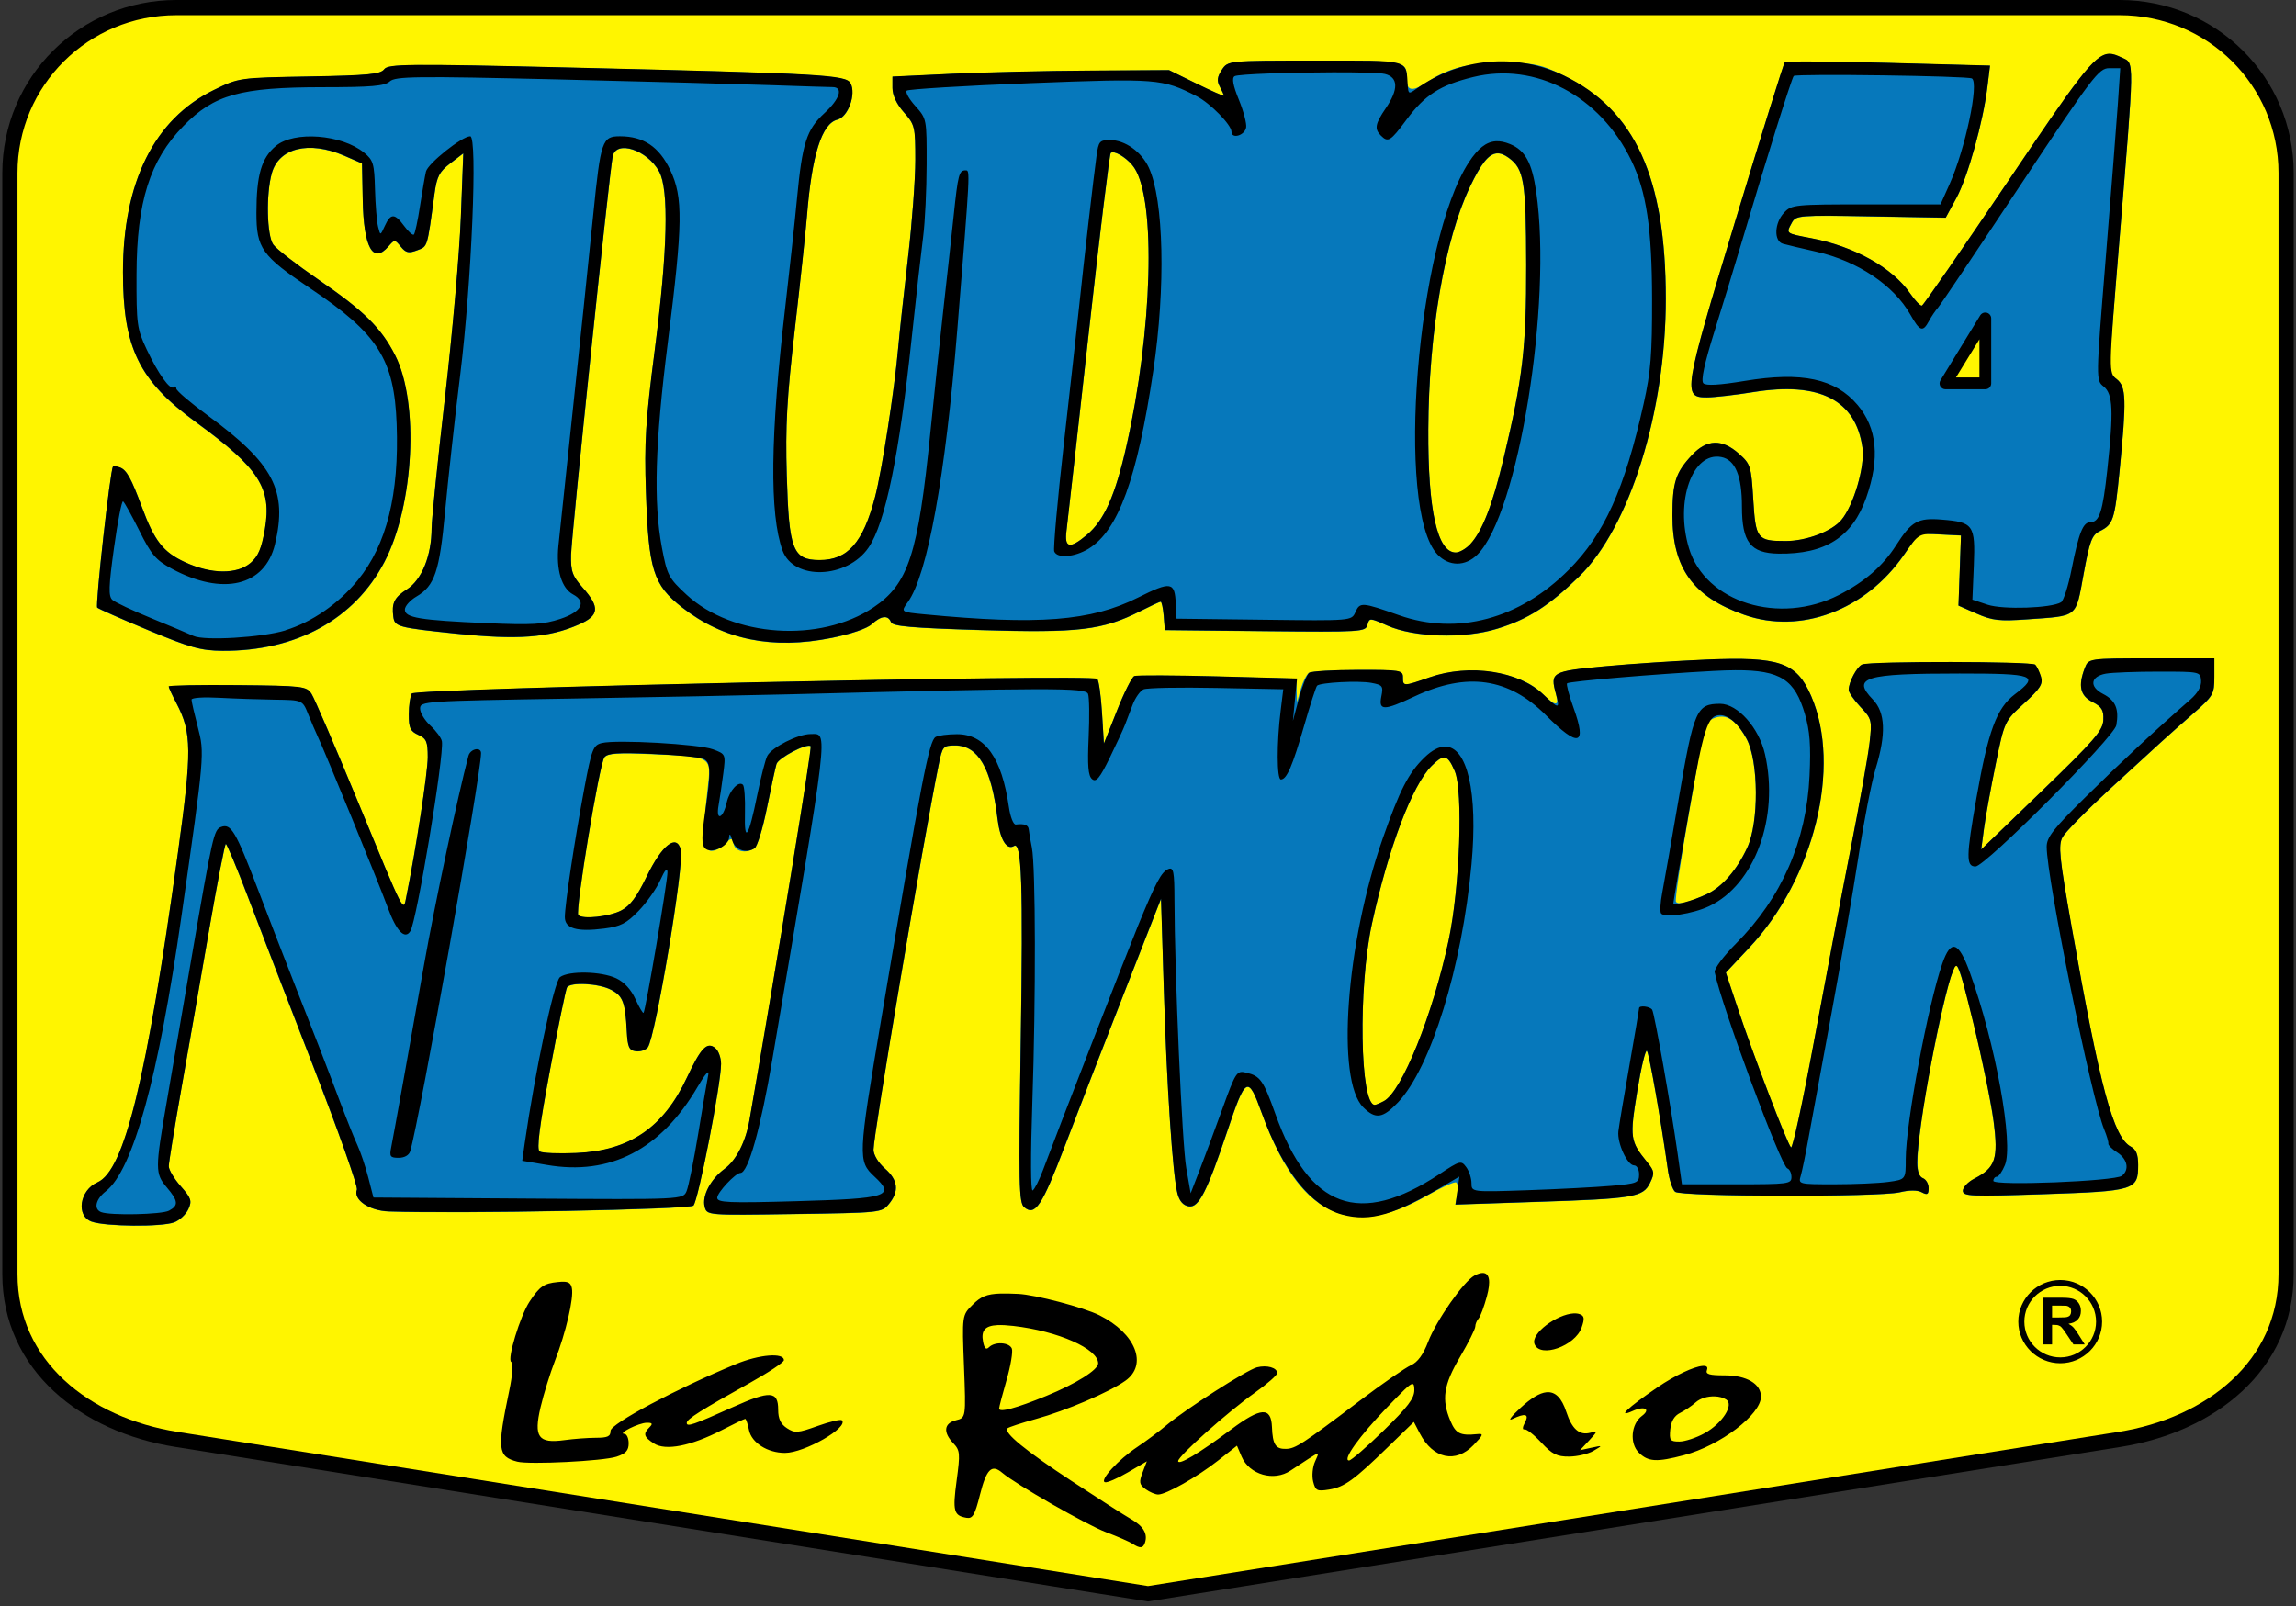 <svg width="496" height="347" viewBox="0 0 496 347" fill="none" xmlns="http://www.w3.org/2000/svg">
<rect x="0" y="0" width="496" height="347" fill="#333333" stroke="none"/>
<path d="M38.112 1.64H457.888C477.817 1.64 493.86 17.577 493.86 37.373V275.274C493.86 295.07 477.566 307.88 457.888 311.007L248 344.36L38.112 311.007C18.434 307.88 2.14 295.07 2.14 275.274V37.373C2.14 17.577 18.183 1.64 38.112 1.64Z" fill="#FFF500" stroke="black" stroke-width="3.281" stroke-linecap="square"/>
<path d="M455.577 11.675C452.383 11.836 448.697 17.119 433.718 39.316C423.87 53.911 415.538 65.954 415.202 66.063C414.867 66.172 413.72 64.983 412.656 63.431C408.849 57.878 400.624 53.277 391.338 51.502C385.697 50.423 385.815 50.53 387.094 48.155C387.96 46.549 388.587 46.496 404.17 46.776L420.32 47.057L422.634 42.79C425.096 38.242 428.428 26.346 429.346 18.777L429.886 14.205L407.976 13.617C395.914 13.293 385.828 13.24 385.577 13.489C385.327 13.738 380.54 29.084 374.931 47.593C363.642 84.839 363.473 85.911 368.784 85.886C370.446 85.878 374.941 85.356 378.788 84.737C393.083 82.435 400.916 86.444 402.344 96.794C402.899 100.812 400.44 109.25 397.792 112.377C395.696 114.854 390.231 116.919 385.783 116.925C379.615 116.933 379.26 116.481 378.737 107.881C378.301 100.724 378.174 100.286 375.651 98.046C372.01 94.815 368.745 94.911 365.518 98.353C361.993 102.113 361.303 104.241 361.301 111.407C361.298 122.803 365.771 128.993 376.834 132.865C389.005 137.126 402.997 131.893 411.268 119.965L414.534 115.239L419.086 115.494L423.637 115.724L423.354 123.311L423.097 130.873L427.032 132.61C430.427 134.102 431.921 134.264 437.987 133.836C449.007 133.059 448.378 133.593 450.125 124.052C451.437 116.888 451.909 115.627 453.623 114.779C456.526 113.341 456.836 112.422 457.892 101.75C459.416 86.335 459.332 83.572 457.274 81.952L455.5 80.573L457.789 52.779C461.162 11.73 461.136 13.811 458.38 12.493C457.327 11.989 456.471 11.631 455.577 11.675ZM284.075 13.132C265.255 13.132 265.251 13.135 263.939 15.124C262.938 16.642 262.855 17.503 263.527 18.752C264.012 19.651 264.402 20.521 264.402 20.693C264.402 20.865 261.723 19.691 258.461 18.087L252.547 15.175L235.625 15.277C226.327 15.33 212.897 15.635 205.769 15.967L192.807 16.58V19.033C192.807 20.604 193.702 22.514 195.276 24.295C197.638 26.968 197.75 27.408 197.745 34.616C197.742 38.759 197.021 48.221 196.151 55.64C195.28 63.059 194.316 71.887 194.016 75.259C193.209 84.35 190.538 101.677 189.053 107.37C186.47 117.272 183.137 121.066 177.018 121.037C171.278 121.011 170.445 118.853 169.971 102.696C169.66 92.055 169.971 86.095 171.694 71.172C172.863 61.056 174.046 50.02 174.317 46.648C175.375 33.504 177.535 26.718 180.901 25.879C183.218 25.301 184.991 20.351 183.73 18.011C182.76 16.211 177.566 15.912 123.759 14.639C87.832 13.789 83.85 13.84 82.999 14.996C82.214 16.062 79.491 16.329 66.849 16.555C51.644 16.826 51.626 16.811 46.147 19.493C33.339 25.762 26.577 39.36 26.577 58.833C26.577 75.19 29.996 82.24 42.341 91.251C55.995 101.217 58.757 105.489 57.231 114.37C56.516 118.533 55.783 120.246 54.145 121.651C51.21 124.167 45.637 124.116 39.975 121.497C35.26 119.316 33.358 116.882 30.666 109.593C28.378 103.399 27.374 101.584 25.934 101.035C25.254 100.776 24.576 100.698 24.417 100.856C23.84 101.43 20.535 130.848 20.997 131.307C21.257 131.566 26.239 133.765 32.055 136.186C41.141 139.969 43.399 140.598 48.076 140.631C64.001 140.743 76.585 133.829 83.05 121.446C89.443 109.203 90.573 87.026 85.339 76.766C82.324 70.856 78.599 67.168 68.906 60.519C64.13 57.243 59.683 53.805 59.031 52.881C57.627 50.889 57.453 41.991 58.722 37.451C60.25 31.988 66.703 30.392 74.255 33.619L78.215 35.331L78.37 43.225C78.56 53.493 80.555 57.144 83.899 53.264C85.232 51.718 85.269 51.716 86.573 53.315C87.67 54.661 88.277 54.794 90.096 54.107C92.406 53.235 92.26 53.736 93.877 41.845C94.379 38.152 94.91 37.111 97.271 35.306L100.074 33.16L99.56 47.057C99.264 54.7 97.724 72.173 96.14 85.886C94.555 99.599 93.238 112.311 93.234 114.14C93.22 120.092 91.106 125.315 87.885 127.373C85.172 129.106 84.578 130.345 84.979 133.3C85.269 135.436 85.987 135.627 98.48 136.927C111.891 138.323 118.51 137.829 125.096 134.934C129.432 133.029 129.635 131.243 125.945 127.066C123.635 124.452 123.294 123.475 123.373 119.888C123.468 115.562 131.679 36.996 132.374 33.773C133.142 30.211 139.818 32.416 142.378 37.068C144.534 40.988 144.234 54.142 141.452 75.668C139.469 91.008 139.184 95.516 139.549 106.323C140.12 123.201 141.102 126.382 147.367 131.281C156.308 138.274 166.859 140.419 179.692 137.847C183.819 137.02 187.324 135.819 188.333 134.883C190.336 133.027 191.863 132.869 192.473 134.449C192.821 135.35 196.861 135.702 211.992 136.161C232.99 136.797 238.143 136.191 246.272 132.099C248.516 130.969 250.532 130.03 250.746 130.03C250.96 130.03 251.249 131.409 251.389 133.095L251.646 136.161L273.325 136.391C294.106 136.6 295.02 136.541 295.416 135.037C295.82 133.502 295.91 133.497 299.659 135.164C305.478 137.753 316.185 138.081 323.395 135.88C330.093 133.834 334.614 130.946 341.165 124.563C352.066 113.941 359.861 88.95 359.861 64.632C359.861 38.268 353.247 23.878 337.642 16.248C332.929 13.944 331.461 13.625 325.298 13.591C317.452 13.549 312.964 14.63 308.48 17.653C305.238 19.838 303.902 19.716 303.902 17.244C303.902 13.071 304.22 13.132 284.075 13.132ZM240.306 32.93C241.393 32.845 243.896 34.533 245.063 36.302C249.769 43.437 248.957 71.481 243.34 96.36C240.913 107.109 238.52 112.471 234.751 115.622C231.076 118.694 229.902 118.444 230.379 114.702C230.594 113.016 232.74 94.06 235.137 72.577C237.533 51.094 239.697 33.33 239.946 33.083C240.036 32.993 240.15 32.942 240.306 32.93ZM323.344 33.16C324.163 33.092 325.002 33.44 325.967 34.156C329.231 36.577 329.661 39.248 329.696 57.275C329.73 75.117 328.95 81.797 324.758 99.298C322.397 109.156 320.22 114.779 317.66 117.563C316.73 118.575 315.287 119.403 314.471 119.403C310.492 119.403 308.475 110.328 308.557 92.835C308.655 71.819 312.101 51.796 317.583 40.338C319.898 35.499 321.541 33.31 323.344 33.16ZM429.552 68.49V82.872H419.368L429.552 68.49ZM464.758 142.292C451.159 142.292 451.159 142.289 450.357 144.386C448.89 148.22 449.376 150.33 452.028 151.693C454.052 152.732 454.468 153.441 454.368 155.601C454.264 157.871 452.426 159.993 441.124 170.903L428.009 183.574L428.601 179.078C428.928 176.605 430.044 170.379 431.095 165.232C433.006 155.873 433.009 155.864 437.241 151.999C440.761 148.785 441.374 147.83 440.893 146.251C440.575 145.207 440.018 144.031 439.659 143.646C438.978 142.916 404.227 142.867 402.319 143.595C401.174 144.031 399.355 147.414 399.361 149.087C399.364 149.628 400.509 151.284 401.907 152.765C404.357 155.362 404.439 155.643 403.887 160.531C403.572 163.321 401.722 173.682 399.773 183.574C397.823 193.465 394.27 212.132 391.878 225.06C389.486 237.989 387.253 248.289 386.914 247.949C386.099 247.131 378.811 228.143 375.471 218.112L372.822 210.167L377.811 204.879C391.924 189.892 397.901 165.673 391.26 150.39C388.108 143.134 384.499 141.874 368.553 142.547C362.195 142.815 352.265 143.465 346.514 144.003C335.214 145.061 334.858 145.274 336.099 149.853C336.877 152.723 336.083 152.708 333.039 149.751C328.153 145.006 317.173 143.467 308.84 146.379C303.17 148.36 303.079 148.36 303.079 146.379C303.079 144.836 302.535 144.758 293.41 144.77C288.092 144.776 283.313 145.052 282.789 145.383C282.265 145.714 281.468 147.259 281.015 148.831L280.192 151.693L280.114 149.164L280.037 146.634L263.039 146.175C253.683 145.926 245.59 145.897 245.063 146.098C244.536 146.299 242.829 149.669 241.283 153.583L238.48 160.685L238.068 154.017C237.842 150.344 237.385 147.052 237.04 146.711C235.93 145.615 89.691 148.743 88.965 149.879C88.616 150.424 88.329 152.454 88.322 154.375C88.311 157.312 88.623 158.011 90.354 158.794C92.13 159.599 92.411 160.249 92.411 163.623C92.411 166.896 89.855 183.482 87.782 193.69C87.072 197.188 87.672 198.338 77.187 172.921C72.374 161.255 67.932 150.912 67.312 149.955C66.236 148.296 65.491 148.201 51.316 148.065C43.144 147.987 36.452 148.137 36.452 148.372C36.452 148.606 37.199 150.237 38.124 151.999C41.438 158.316 41.491 162.249 38.432 184.391C31.681 233.264 26.875 252.946 21.074 255.486C17.222 257.172 16.378 262.729 19.788 263.967C22.747 265.04 34.918 265.146 37.635 264.12C38.802 263.679 40.184 262.398 40.695 261.284C41.511 259.506 41.32 258.897 39.05 256.329C37.628 254.72 36.449 252.783 36.452 252.011C36.455 251.24 37.693 243.617 39.204 235.074C40.715 226.532 43.404 211.173 45.17 200.945C46.937 190.717 48.57 182.368 48.796 182.373C49.022 182.379 51.128 187.438 53.476 193.613C55.825 199.789 62.2 216.328 67.646 230.374C73.092 244.42 77.358 256.426 77.11 257.069C76.272 259.237 79.757 261.626 83.976 261.77C99.403 262.296 148.894 261.355 149.784 260.518C150.818 259.546 155.776 234.211 155.776 229.889C155.776 228.583 155.221 227.051 154.542 226.491C152.755 225.018 151.414 226.422 148.37 232.903C143.293 243.71 136.015 248.65 124.505 249.15C120.658 249.317 117.098 249.177 116.584 248.818C115.906 248.344 116.505 243.506 118.822 231.14C120.577 221.774 122.242 213.773 122.499 213.36C123.238 212.173 129.282 212.482 131.937 213.846C134.547 215.187 135.078 216.52 135.409 222.812C135.59 226.251 135.892 226.95 137.337 227.155C138.282 227.289 139.455 226.921 139.935 226.338C141.569 224.351 147.866 186.747 147.084 183.651C146.187 180.1 143.02 182.574 139.703 189.424C137.57 193.83 136.097 195.768 134.174 196.756C131.563 198.097 125.88 198.709 124.916 197.752C124.187 197.028 129.501 165.002 130.574 163.648C131.277 162.762 133.476 162.626 140.938 162.958C153.989 163.539 153.675 163.315 152.87 170.418C151.751 180.294 151.887 183.522 153.462 183.829C154.226 183.979 155.579 183.361 156.47 182.475C158.054 180.902 158.101 180.9 158.502 182.424C158.926 184.034 161.146 184.463 163.002 183.293C163.584 182.926 164.804 178.99 165.703 174.531C166.601 170.071 167.507 165.827 167.734 165.104C168.158 163.751 174.391 160.528 175.14 161.272C175.459 161.589 168.003 207.161 161.922 242.023C161.103 246.719 159.043 250.722 156.522 252.573C153.502 254.791 151.606 258.413 152.227 260.774C152.711 262.61 152.707 262.612 171.592 262.332C190.287 262.054 190.505 262.045 192.062 260.135C194.296 257.393 194.01 254.979 191.162 252.497C189.737 251.255 188.692 249.539 188.693 248.435C188.696 245.158 199.367 182.165 202.76 165.385C203.598 161.237 203.703 161.094 206.36 161.094C211.297 161.094 214.182 166.071 215.464 176.804C216.011 181.39 217.465 183.789 219.064 182.808C220.722 181.789 221.027 191.006 220.504 224.958C220.023 256.156 220.11 259.915 221.276 260.876C223.63 262.816 225.092 260.626 230.019 247.694C232.663 240.755 238.423 225.878 242.826 214.638L250.824 194.201L251.415 213.411C252.055 234.646 253.341 254.187 254.372 257.964C254.82 259.602 255.655 260.521 256.867 260.697C258.974 261.003 260.775 257.452 265.122 244.475C269.122 232.534 269.607 232.279 272.605 240.567C280.528 262.467 291.478 267.948 308.197 258.372C311.343 256.57 314.224 255.27 314.574 255.486C314.925 255.701 315.013 256.883 314.78 258.091L314.369 260.288L331.959 259.701C353.04 259.015 354.962 258.693 356.466 255.588C357.474 253.508 357.397 253.082 355.823 251.143C352.143 246.606 352.049 245.869 353.689 235.841C354.532 230.685 355.465 226.731 355.772 227.079C356.263 227.635 358.782 241.876 360.324 252.829C360.622 254.95 361.309 257.069 361.867 257.529C363.176 258.609 405.973 258.699 410.419 257.631C412.492 257.133 414.195 257.123 415.151 257.631C416.37 258.28 416.643 258.116 416.643 256.737C416.643 255.808 416.087 254.85 415.408 254.591C413.821 253.986 413.838 250.698 415.46 239.673C416.842 230.276 420.384 213.634 421.734 210.218L422.583 208.098L423.38 210.142C424.971 214.209 429.732 235.244 430.658 242.253C431.732 250.382 431.091 252.344 426.518 254.694C425.164 255.389 424.049 256.569 424.049 257.299C424.049 258.502 425.708 258.57 441.536 258.04C461.235 257.381 461.903 257.162 461.903 251.73C461.903 249.506 461.453 248.391 460.335 247.796C456.543 245.781 453.712 235.292 447.477 200.025C444.862 185.237 444.606 182.665 445.548 180.917C446.146 179.807 450.717 175.156 455.706 170.571C467.402 159.82 468.014 159.275 473.63 154.349C478.161 150.376 478.362 150.031 478.362 146.251V142.292L464.758 142.292ZM371.999 154.835C373.898 154.906 375.62 156.493 377.322 159.688C379.913 164.553 379.983 177.704 377.451 183.165C375.201 188.017 372.012 191.686 368.707 193.205C364.665 195.061 362.526 195.584 362.047 194.814C361.81 194.433 363.073 185.847 364.85 175.757C366.627 165.666 368.083 157.149 368.09 156.802C368.097 156.455 368.97 155.755 370.045 155.269C370.725 154.961 371.366 154.811 371.999 154.835ZM311.9 163.699C312.754 163.665 313.395 164.597 314.266 166.611C316.13 170.924 315.378 191.807 312.954 203.193C309.53 219.279 302.854 235.868 298.965 237.935C298.124 238.382 297.224 238.753 296.984 238.753C293.768 238.753 293.368 213.434 296.367 199.617C299.909 183.301 305.066 169.67 309.277 165.487C310.436 164.336 311.236 163.726 311.9 163.699Z" fill="#0678BB"/>
<path d="M455.566 11.614C452.372 11.775 448.686 17.083 433.707 39.281C423.859 53.875 415.526 65.918 415.191 66.027C414.856 66.136 413.709 64.947 412.645 63.396C408.838 57.843 400.612 53.241 391.326 51.466C385.686 50.388 385.804 50.495 387.083 48.12C387.948 46.514 388.576 46.461 404.159 46.74L420.334 47.021L422.649 42.755C425.11 38.206 428.417 26.31 429.335 18.742L429.901 14.169L407.965 13.582C395.902 13.258 385.816 13.179 385.566 13.428C385.315 13.677 380.529 29.049 374.919 47.557C363.631 84.804 363.461 85.876 368.773 85.851C370.434 85.843 374.93 85.321 378.777 84.701C393.072 82.399 400.931 86.408 402.359 96.759C402.913 100.776 400.429 109.214 397.781 112.342C395.685 114.818 390.22 116.883 385.772 116.889C379.604 116.897 379.275 116.445 378.751 107.846C378.315 100.689 378.163 100.251 375.639 98.011C371.999 94.78 368.734 94.875 365.507 98.317C361.981 102.078 361.292 104.206 361.29 111.371C361.286 122.767 365.76 128.957 376.822 132.83C388.994 137.09 402.986 131.858 411.257 119.929C414.52 115.223 414.52 115.219 419.074 115.458L423.626 115.688L423.369 123.276L423.086 130.837L427.021 132.574C430.416 134.066 431.935 134.228 438.002 133.8C449.022 133.023 448.367 133.558 450.114 124.016C451.426 116.853 451.898 115.592 453.611 114.743C456.515 113.305 456.825 112.386 457.88 101.715C459.405 86.299 459.32 83.537 457.263 81.917C455.504 80.532 455.493 80.537 457.777 52.743C461.151 11.695 461.125 13.75 458.369 12.432C457.315 11.928 456.46 11.569 455.566 11.614ZM284.166 13.096C265.274 13.096 265.265 13.1 263.953 15.089C262.952 16.607 262.844 17.468 263.516 18.716C264.001 19.616 264.391 20.485 264.391 20.658C264.391 20.83 261.738 19.656 258.476 18.052L252.535 15.14L235.64 15.242C226.342 15.294 212.886 15.6 205.757 15.932L192.796 16.545V18.997C192.796 20.568 193.69 22.478 195.265 24.26C197.627 26.932 197.739 27.372 197.734 34.58C197.73 38.723 197.035 48.186 196.165 55.605C195.295 63.023 194.33 71.852 194.031 75.224C193.223 84.314 190.527 101.642 189.042 107.335C186.459 117.237 183.126 121.03 177.006 121.002C171.267 120.975 170.433 118.817 169.96 102.66C169.648 92.019 169.985 86.059 171.709 71.136C172.877 61.02 174.06 49.984 174.332 46.612C175.39 33.469 177.524 26.683 180.89 25.843C183.207 25.266 185.005 20.316 183.744 17.975C182.774 16.175 177.581 15.877 123.774 14.603C87.847 13.753 83.838 13.805 82.987 14.961C82.203 16.027 79.479 16.294 66.838 16.519C51.633 16.791 51.641 16.775 46.162 19.457C33.353 25.726 26.566 39.325 26.566 58.798C26.566 75.155 30.011 82.205 42.356 91.215C56.009 101.181 58.746 105.454 57.22 114.334C56.504 118.497 55.772 120.21 54.134 121.615C51.198 124.132 45.626 124.08 39.964 121.462C35.248 119.281 33.347 116.846 30.655 109.557C28.367 103.363 27.363 101.549 25.923 101C25.243 100.74 24.565 100.662 24.406 100.821C23.828 101.394 20.549 130.813 21.011 131.271C21.272 131.531 26.228 133.73 32.043 136.151C41.129 139.933 43.388 140.563 48.065 140.596C63.989 140.707 76.573 133.794 83.039 121.411C89.432 109.167 90.587 86.991 85.353 76.731C82.338 70.82 78.588 67.133 68.895 60.484C64.119 57.207 59.697 53.77 59.045 52.846C57.641 50.854 57.442 41.956 58.711 37.416C60.239 31.952 66.717 30.357 74.27 33.584L78.204 35.295L78.359 43.189C78.549 53.457 80.569 57.108 83.913 53.229C85.246 51.682 85.284 51.68 86.588 53.28C87.684 54.625 88.291 54.759 90.111 54.072C92.42 53.2 92.248 53.7 93.865 41.81C94.368 38.117 94.924 37.076 97.286 35.27L100.089 33.124L99.549 47.021C99.253 54.664 97.713 72.138 96.129 85.851C94.544 99.564 93.252 112.275 93.248 114.105C93.235 120.056 91.12 125.28 87.899 127.337C85.186 129.07 84.567 130.309 84.968 133.264C85.257 135.401 85.975 135.592 98.469 136.892C111.88 138.287 118.525 137.793 125.111 134.899C129.447 132.994 129.623 131.208 125.934 127.031C123.624 124.416 123.283 123.44 123.362 119.852C123.457 115.526 131.668 36.961 132.363 33.737C133.13 30.175 139.833 32.38 142.392 37.033C144.549 40.953 144.223 54.107 141.441 75.632C139.458 90.972 139.172 95.48 139.538 106.288C140.108 123.166 141.116 126.346 147.381 131.246C156.322 138.238 166.848 140.383 179.681 137.811C183.808 136.984 187.338 135.783 188.347 134.848C190.35 132.991 191.877 132.834 192.488 134.414C192.836 135.315 196.876 135.666 212.006 136.125C233.004 136.762 238.157 136.155 246.286 132.063C248.53 130.934 250.521 129.994 250.735 129.994C250.949 129.994 251.263 131.374 251.404 133.06L251.635 136.125L273.314 136.355C294.094 136.564 295.008 136.506 295.404 135.001C295.809 133.466 295.898 133.461 299.648 135.129C305.467 137.717 316.174 138.046 323.384 135.844C330.082 133.799 334.603 130.911 341.154 124.527C352.055 113.905 359.85 88.914 359.85 64.597C359.85 38.377 353.212 23.762 337.888 16.34C327.581 11.349 315.312 12.46 305.922 19.227C304.375 20.342 304.249 20.296 304.122 18.614C303.677 12.701 305.166 13.096 284.166 13.096ZM455.643 14.731H458.035L457.495 22.701C457.194 27.085 455.995 42.261 454.846 56.422C452.756 82.169 452.769 82.166 454.46 83.526C456.469 85.142 456.62 88.783 455.232 101.562C454.255 110.552 453.522 112.827 451.58 112.827C449.993 112.827 449.093 115.061 447.517 123.02C446.808 126.596 445.788 129.794 445.254 130.122C443.15 131.413 432.704 131.761 429.387 130.658L426.095 129.56L426.404 122.177C426.749 113.421 426.322 112.816 419.46 112.265C414.298 111.851 412.941 112.615 409.585 117.86C406.737 122.311 402.813 125.711 397.293 128.538C384.391 135.145 368.401 130.173 364.864 118.447C361.807 108.309 365.602 97.568 371.833 98.751C374.856 99.325 376.308 102.812 376.308 109.481C376.308 117.146 378.169 119.532 384.203 119.622C394.32 119.774 400.157 116.058 403.156 107.539C406.147 99.044 405.523 92.497 401.279 87.486C396.468 81.807 389.232 80.267 376.951 82.3C371.413 83.216 368.549 83.38 367.976 82.811C367.403 82.242 368.176 78.607 370.419 71.443C372.231 65.657 375.084 56.32 376.745 50.7C381.438 34.825 387.071 16.838 387.495 16.417C388.027 15.888 425.099 16.405 425.992 16.953C427.571 17.923 424.571 32.131 421.183 39.74L419.203 44.16H403.13C387.668 44.16 387.027 44.226 385.412 45.948C383.316 48.182 383.159 52.077 385.154 52.667C385.947 52.901 389.197 53.666 392.355 54.378C401.263 56.388 409.089 61.612 412.671 67.943C414.752 71.622 415.376 71.844 416.734 69.323C417.274 68.32 418.143 67.052 418.637 66.513C419.131 65.973 427.108 54.093 436.381 40.124C452.088 16.463 453.413 14.731 455.643 14.731ZM287.998 15.625C293.475 15.613 298.134 15.721 299.185 15.983C302.09 16.707 302.149 19.316 299.365 23.391C297.059 26.766 296.877 27.868 298.31 29.292C299.873 30.844 300.367 30.538 303.839 25.869C307.836 20.494 311.104 18.396 318.241 16.647C331.703 13.347 345.599 20.666 352.392 34.631C355.674 41.379 356.864 49.362 356.892 64.597C356.915 76.463 356.616 80.318 355.092 87.154C350.958 105.697 346.571 115.42 338.891 123.122C328.276 133.767 314.848 137.359 302.245 132.932C294.198 130.105 293.788 130.059 292.807 132.268C291.975 134.14 291.958 134.14 273.031 133.903L254.104 133.673L254.001 130.531C253.808 125.678 252.998 125.53 245.823 129.126C235.687 134.206 224.345 135.1 199.663 132.728C194.574 132.238 194.565 132.237 196.114 130.096C200.368 124.213 204.228 102.977 206.812 71.136C209.609 36.655 209.586 36.803 208.612 36.803C207.18 36.803 206.964 37.607 206.014 46.638C205.52 51.343 204.572 59.978 203.906 65.823C203.239 71.668 201.917 84.127 200.974 93.515C198.338 119.766 196.245 126.189 188.682 131.246C177.132 138.968 158.256 137.693 148.333 128.512C144.439 124.91 144.124 124.312 142.984 118.269C141.136 108.472 141.517 95.779 144.269 73.998C147.529 48.208 147.597 42.633 144.784 36.726C142.399 31.717 139.023 29.445 133.932 29.445C130.097 29.445 129.774 30.343 128.171 46.204C127.444 53.397 126.494 62.594 126.062 66.64C123.386 91.739 121.046 113.88 120.636 117.911C120.108 123.106 121.317 127.116 123.799 128.436C126.781 130.021 125.63 132.212 121.048 133.724C117.461 134.907 114.912 135.067 105.206 134.643C90.655 134.008 87.462 133.476 87.462 131.706C87.462 130.962 88.596 129.694 89.957 128.896C93.909 126.576 94.945 123.508 96.154 110.477C96.764 103.903 98.223 90.613 99.42 80.946C101.881 61.072 103.209 29.445 101.58 29.445C99.787 29.445 92.412 35.336 92.014 37.084C91.793 38.051 91.209 41.409 90.728 44.543C90.247 47.677 89.655 50.437 89.416 50.674C89.178 50.911 88.24 50.096 87.334 48.86C85.275 46.053 84.4 46.04 83.142 48.784C82.148 50.95 82.17 50.95 81.676 48.988C81.404 47.909 81.097 44.262 81.007 40.89C80.86 35.352 80.633 34.602 78.667 32.996C73.806 29.026 63.54 28.235 59.586 31.54C56.474 34.142 55.4 37.856 55.394 45.974C55.388 53.644 56.545 55.281 67.043 62.323C81.646 72.119 85.173 77.642 85.688 91.624C86.248 106.83 83.539 117.702 77.278 125.37C73.121 130.462 67.386 134.421 61.669 136.176V136.202C56.629 137.749 44.12 138.502 41.79 137.402C40.885 136.975 36.811 135.262 32.738 133.596C28.664 131.93 24.864 130.14 24.277 129.611C23.405 128.825 23.468 126.746 24.637 118.32C25.423 112.65 26.305 108.156 26.591 108.331C26.877 108.507 28.465 111.377 30.115 114.692C32.693 119.875 33.67 121.021 37.084 122.867C48.1 128.823 57.252 126.652 59.406 117.579C62.151 106.012 59.091 100.173 44.876 89.759C41.142 87.024 38.087 84.415 38.087 83.96C38.087 83.506 37.859 83.369 37.572 83.654C36.797 84.424 34.211 80.837 31.683 75.479C29.576 71.011 29.467 70.062 29.497 59.283C29.541 43.603 32.37 34.654 39.63 27.223C46.27 20.426 51.917 18.857 69.718 18.844C80.266 18.836 83.085 18.591 84.196 17.592C85.415 16.496 89.66 16.426 120.482 17.158C139.673 17.614 160.538 18.186 166.874 18.41C173.211 18.633 179.043 18.815 179.835 18.818C182.243 18.828 181.464 21.36 178.086 24.464C174.239 27.999 173.316 30.897 172.172 42.934C171.702 47.879 170.567 58.371 169.652 66.231C166.393 94.202 166.207 111.121 169.06 118.958C171.429 125.467 183.001 125.067 187.627 118.32C191.252 113.033 194.261 98.384 196.962 72.924C197.901 64.079 199.021 54.256 199.431 51.108C199.841 47.961 200.163 40.952 200.177 35.525C200.202 25.696 200.201 25.651 197.734 22.906C196.372 21.39 195.539 19.9 195.882 19.585C196.226 19.269 208.164 18.531 222.421 17.975C249.986 16.9 251.12 16.993 258.553 20.811C261.456 22.302 266.036 26.99 266.036 28.449C266.036 30.102 268.86 29.305 269.199 27.555C269.357 26.741 268.646 24.035 267.631 21.552C266.357 18.433 266.078 16.853 266.705 16.468C267.478 15.994 278.871 15.646 287.998 15.625ZM239.831 30.263C237.518 30.263 237.323 30.519 236.874 33.737C236.265 38.104 234.197 55.996 233.119 66.231C232.67 70.503 231.169 83.927 229.802 96.044C228.435 108.161 227.519 118.553 227.745 119.137C228.355 120.716 232.15 120.408 235.177 118.55C241.589 114.613 245.663 103.422 249.141 80.129C251.841 62.045 251.422 43.188 248.164 36.19C246.579 32.788 243.035 30.263 239.831 30.263ZM323.127 30.518C321.039 30.656 319.26 32.092 317.34 35.014C306.074 52.164 301.414 110.166 310.526 119.801C313.006 122.424 316.535 122.441 319.166 119.827C327.992 111.06 335.371 65.529 331.87 41.477C330.946 35.131 329.492 32.481 326.213 31.131C325.102 30.674 324.075 30.456 323.127 30.518ZM240.32 32.894C241.408 32.81 243.885 34.497 245.052 36.266C249.758 43.401 248.972 71.445 243.355 96.325C240.928 107.073 238.535 112.435 234.765 115.586C231.09 118.658 229.916 118.409 230.394 114.667C230.609 112.981 232.729 94.025 235.125 72.541C237.522 51.058 239.686 33.294 239.934 33.047C240.025 32.958 240.165 32.906 240.32 32.894ZM323.332 33.124C324.152 33.056 325.016 33.405 325.981 34.12C329.245 36.541 329.675 39.213 329.71 57.239C329.744 75.081 328.964 81.761 324.773 99.262C322.411 109.12 320.209 114.743 317.649 117.528C316.719 118.539 315.302 119.367 314.486 119.367C310.506 119.367 308.464 110.293 308.546 92.799C308.644 71.783 312.09 51.761 317.572 40.303C319.887 35.463 321.53 33.274 323.332 33.124ZM428.718 67.534C428.529 67.558 428.348 67.622 428.188 67.724C428.028 67.826 427.893 67.962 427.792 68.122L419.203 82.172C419.082 82.364 419.014 82.585 419.008 82.811C419.001 83.037 419.056 83.261 419.166 83.459C419.277 83.658 419.438 83.823 419.635 83.938C419.831 84.053 420.055 84.114 420.283 84.114H428.898C429.235 84.11 429.557 83.973 429.794 83.734C430.03 83.494 430.161 83.171 430.158 82.836V68.786C430.157 68.606 430.118 68.429 430.043 68.265C429.968 68.102 429.859 67.956 429.722 67.837C429.586 67.719 429.426 67.631 429.253 67.579C429.08 67.526 428.897 67.511 428.718 67.534ZM427.612 73.308V81.559H422.546L427.612 73.308ZM464.772 142.256C451.174 142.256 451.174 142.254 450.371 144.351C448.904 148.184 449.365 150.295 452.017 151.657C454.041 152.697 454.482 153.405 454.383 155.566C454.279 157.835 452.441 159.958 441.139 170.868L427.998 183.538L428.589 179.042C428.916 176.569 430.059 170.344 431.11 165.196C433.02 155.837 433.024 155.829 437.256 151.964C440.775 148.749 441.389 147.769 440.908 146.19C440.589 145.146 440.033 143.995 439.673 143.61C438.992 142.88 404.216 142.832 402.307 143.559C401.163 143.995 399.369 147.378 399.376 149.051C399.378 149.592 400.524 151.248 401.922 152.73C404.371 155.326 404.428 155.607 403.876 160.496C403.561 163.286 401.711 173.647 399.761 183.538C397.812 193.43 394.258 212.096 391.866 225.025C389.475 237.954 387.242 248.254 386.903 247.914C386.088 247.095 378.826 228.107 375.485 218.076L372.836 210.132L377.8 204.844C391.913 189.856 397.89 165.638 391.249 150.354C388.096 143.098 384.488 141.839 368.542 142.512C362.184 142.78 352.279 143.43 346.529 143.968C335.171 145.03 334.848 145.224 336.139 149.971C337.031 153.249 336.752 153.27 333.465 150.099C328.131 144.953 317.474 143.323 308.828 146.343C303.158 148.325 303.068 148.325 303.068 146.343C303.068 144.801 302.524 144.722 293.399 144.734C288.08 144.741 283.326 145.017 282.829 145.347C282.332 145.678 281.344 148.142 280.618 150.84L279.306 155.744L279.743 151.172L280.206 146.599L263.105 146.139C253.706 145.889 245.579 145.862 245.052 146.063C244.525 146.263 242.843 149.633 241.297 153.547L238.468 160.649L238.057 153.982C237.831 150.308 237.373 147.016 237.028 146.676C235.919 145.58 89.68 148.708 88.954 149.843C88.605 150.388 88.317 152.419 88.311 154.339C88.3 157.277 88.612 157.976 90.342 158.759C92.119 159.563 92.4 160.214 92.4 163.587C92.4 166.861 89.87 183.446 87.796 193.655C87.086 197.152 87.661 198.277 77.175 172.86C72.363 161.194 67.921 150.877 67.3 149.92C66.225 148.261 65.48 148.166 51.305 148.03C43.132 147.951 36.441 148.076 36.441 148.311C36.441 148.545 37.214 150.202 38.138 151.964C41.453 158.281 41.48 162.213 38.421 184.356C31.67 233.228 26.863 252.91 21.062 255.45C17.211 257.137 16.366 262.694 19.777 263.931C22.735 265.005 34.933 265.111 37.65 264.085C38.816 263.644 40.173 262.363 40.684 261.249C41.5 259.47 41.309 258.862 39.038 256.293C37.617 254.685 36.463 252.747 36.467 251.976C36.47 251.205 37.707 243.581 39.218 235.039C40.73 226.496 43.418 211.138 45.184 200.91C46.951 190.681 48.558 182.332 48.785 182.338C49.011 182.343 51.142 187.402 53.491 193.578C55.839 199.754 62.214 216.292 67.66 230.338C73.107 244.384 77.347 256.39 77.098 257.034C76.261 259.202 79.746 261.59 83.965 261.734C99.391 262.26 148.909 261.319 149.799 260.483C150.832 259.511 155.765 234.176 155.765 229.853C155.765 228.547 155.209 227.015 154.53 226.455C152.744 224.983 151.428 226.361 148.384 232.842C143.308 243.649 136.004 248.615 124.494 249.115C120.646 249.282 117.087 249.142 116.573 248.783C115.894 248.309 116.519 243.47 118.836 231.105C120.591 221.739 122.231 213.738 122.488 213.325C123.227 212.137 129.296 212.446 131.951 213.81C134.562 215.151 135.066 216.485 135.397 222.777C135.578 226.215 135.881 226.915 137.326 227.12C138.271 227.254 139.443 226.886 139.923 226.302C141.558 224.316 147.855 186.711 147.073 183.615C146.176 180.064 143.009 182.539 139.692 189.388C137.558 193.795 136.111 195.733 134.189 196.72C131.577 198.062 125.894 198.674 124.931 197.716C124.202 196.992 129.489 164.967 130.563 163.613C131.265 162.726 133.49 162.565 140.952 162.897C146.167 163.129 151.064 163.596 151.856 163.919C153.571 164.619 153.65 166.371 152.319 175.517C151.563 180.709 151.554 182.549 152.293 183.283C153.613 184.594 157.402 182.87 157.513 180.907C157.566 179.972 157.789 180.174 158.156 181.495C158.746 183.613 161.139 184.497 163.017 183.283C163.599 182.907 164.792 178.955 165.691 174.495C166.59 170.035 167.522 165.792 167.749 165.069C168.173 163.715 174.38 160.467 175.129 161.211C175.448 161.528 167.992 207.126 161.911 241.987C161.092 246.684 159.057 250.686 156.536 252.538C153.517 254.755 151.62 258.377 152.242 260.738C152.725 262.574 152.721 262.577 171.606 262.296C190.302 262.019 190.494 262.01 192.051 260.099C194.284 257.358 193.999 254.944 191.15 252.461C189.726 251.219 188.707 249.504 188.707 248.399C188.711 245.122 199.356 182.13 202.749 165.35C203.587 161.201 203.717 161.058 206.375 161.058C211.312 161.058 214.196 166.035 215.478 176.769C216.026 181.355 217.453 183.754 219.053 182.772C220.711 181.754 221.042 190.97 220.518 224.923C220.038 256.12 220.099 259.88 221.264 260.84C223.618 262.781 225.081 260.591 230.008 247.659C232.652 240.719 238.412 225.842 242.815 214.602L250.812 194.165L251.404 213.376C252.044 234.611 253.355 254.151 254.387 257.928C254.834 259.566 255.643 260.46 256.856 260.636C258.963 260.942 260.764 257.416 265.111 244.44C269.11 232.499 269.596 232.244 272.594 240.531C277.103 252.994 283.161 260.619 290.004 262.45C296.082 264.075 301.266 262.541 312.66 255.757L315.257 254.224L314.846 257.238L314.435 260.253L331.999 259.665C353.042 258.98 354.951 258.657 356.455 255.552C357.462 253.472 357.411 253.021 355.838 251.082C352.157 246.545 352.037 245.834 353.678 235.805C354.521 230.65 355.48 226.696 355.786 227.043C356.277 227.599 358.77 241.84 360.313 252.793C360.611 254.914 361.323 257.033 361.881 257.494C363.191 258.573 405.962 258.664 410.408 257.596C412.481 257.098 414.183 257.087 415.14 257.596C416.359 258.244 416.631 258.081 416.631 256.702C416.631 255.773 416.076 254.815 415.397 254.556C414.624 254.261 414.163 253.009 414.163 251.209C414.163 244.133 419.499 215.657 421.929 209.723C422.865 207.438 423.119 208.119 426.326 221.167C428.202 228.798 430.156 238.271 430.672 242.217C431.736 250.345 431.076 252.311 426.506 254.658C425.153 255.353 424.038 256.533 424.038 257.264C424.038 258.466 425.696 258.534 441.525 258.005C461.223 257.346 461.892 257.126 461.892 251.695C461.892 249.47 461.468 248.355 460.349 247.761C456.558 245.745 453.727 235.256 447.491 199.99C444.876 185.201 444.62 182.63 445.562 180.882C446.16 179.771 450.732 175.121 455.72 170.535C467.416 159.785 468.002 159.239 473.619 154.314C478.149 150.341 478.351 149.996 478.351 146.216V142.256L464.772 142.256ZM374.894 144.811C384.792 144.759 387.757 146.964 389.912 154.288C390.978 157.911 391.219 161.025 390.915 167.598C390.264 181.694 384.863 194.029 375.074 203.822C372.346 206.55 370.276 209.343 370.419 210.055C371.855 217.184 384.755 252.005 386.132 252.461C386.616 252.622 387.006 253.464 387.006 254.326C387.006 255.797 386.294 255.884 375.177 255.884H363.347L362.396 249.14C360.929 238.787 357.422 218.988 356.918 218.179C356.46 217.442 354.089 217.166 354.089 217.846C354.089 218.052 353.153 223.662 351.98 230.313C350.808 236.964 349.738 243.316 349.615 244.44C349.336 246.982 351.553 251.797 353.009 251.797C353.604 251.797 354.089 252.667 354.089 253.738C354.089 255.563 353.713 255.727 348.123 256.216C344.842 256.504 336.695 256.934 330.019 257.162C317.881 257.575 317.881 257.565 317.881 255.654C317.881 254.604 317.379 253.036 316.749 252.18C315.646 250.682 315.418 250.749 310.963 253.687C293.643 265.111 282.856 261.158 275.526 240.71C272.903 233.393 272.277 232.505 269.251 231.769C267.167 231.262 266.993 231.506 264.031 239.688C262.35 244.33 260.13 250.306 259.093 252.972L257.216 257.826L256.264 252.359C255.372 247.271 253.753 210.461 253.718 194.395C253.705 188.324 253.51 187.343 252.432 187.753C250.907 188.335 249.674 190.653 245.823 200.066C243.169 206.555 228.908 243.224 225.302 252.844C224.496 254.995 223.503 256.959 223.09 257.213C222.64 257.489 222.613 249.89 223.013 238.181C223.784 215.623 223.731 187.279 222.91 183.13C222.599 181.556 222.289 179.809 222.241 179.247C222.156 178.248 221.319 177.925 219.438 178.148C218.924 178.209 218.257 176.516 217.947 174.367C216.406 163.698 212.777 158.61 206.709 158.631C204.726 158.638 202.646 158.903 202.106 159.244C200.69 160.138 199.154 168.13 190.353 220.324C185.352 249.984 185.318 250.884 188.887 254.198C193.474 258.457 191.83 258.978 172.017 259.537C157.27 259.954 154.942 259.842 154.942 258.797C154.942 257.66 158.899 253.432 159.957 253.432C161.624 253.432 164.316 243.812 166.848 228.908C179.307 155.584 178.975 158.606 175.078 158.606C172.41 158.606 166.753 161.459 165.768 163.306C165.35 164.091 164.384 167.863 163.608 171.685C161.713 181.023 160.754 182.438 160.934 175.619C161.013 172.606 160.81 169.876 160.497 169.565C159.562 168.636 157.565 170.813 156.999 173.371C156.222 176.885 154.607 177.513 155.225 174.061C155.498 172.535 155.961 169.411 156.253 167.112C156.783 162.946 156.772 162.928 154.016 161.901C150.96 160.762 133.17 159.756 129.997 160.547C128.157 161.006 127.825 161.826 126.242 170.254C124.162 181.333 122.025 195.45 122.025 198.151C122.025 200.621 124.597 201.385 130.511 200.629C134.082 200.172 135.326 199.528 137.969 196.797C139.714 194.993 141.824 191.996 142.649 190.155C143.635 187.955 144.155 187.369 144.192 188.443C144.255 190.227 139.464 218.405 139.023 218.843C138.875 218.991 138.082 217.658 137.275 215.879C136.333 213.805 134.862 212.198 133.134 211.383C129.897 209.857 122.901 209.707 120.971 211.128C119.72 212.048 115.575 231.538 113.358 246.994L112.818 250.801L118.116 251.695C131.81 254.064 142.789 248.384 150.699 234.834C152.293 232.102 153.259 230.989 153.013 232.178C152.781 233.302 151.811 239.004 150.853 244.848C149.894 250.693 148.756 256.324 148.333 257.34C147.564 259.189 147.584 259.189 114.13 258.975L80.673 258.745L79.541 254.352C78.919 251.937 77.859 248.81 77.201 247.403C76.544 245.996 74.834 241.722 73.395 237.9C70.154 229.288 67.936 223.562 63.597 212.558C61.736 207.838 58.188 198.641 55.702 192.122C50.926 179.592 49.904 177.866 47.756 178.685C46.204 179.276 45.932 180.472 41.327 207.245C39.471 218.035 37.067 232.014 35.978 238.309C33.513 252.553 33.495 253.556 36.029 256.548C38.503 259.469 38.618 260.465 36.518 261.581C34.923 262.429 23.767 262.662 21.834 261.888C20.174 261.222 20.669 259.105 22.863 257.391C28.74 252.799 34.237 232.761 39.218 197.844C44.199 162.932 44.218 162.813 42.741 157.124C42.003 154.277 41.378 151.587 41.378 151.172C41.378 150.748 44 150.578 47.345 150.763C50.626 150.944 56.024 151.125 59.328 151.172C65.337 151.256 65.351 151.248 66.581 154.314C67.257 156 68.156 158.115 68.586 159.014C70.124 162.225 81.901 190.993 83.81 196.209C85.636 201.194 87.464 203.089 88.645 201.191C90.04 198.948 95.98 163.208 95.46 160.164C95.337 159.444 94.219 157.922 92.991 156.792C91.763 155.661 90.754 154.014 90.754 153.113C90.754 151.512 91.463 151.462 123.054 150.942C140.818 150.649 162.019 150.23 170.166 150.022C227.126 148.571 234.523 148.56 235.048 149.92C235.327 150.642 235.379 154.869 235.177 159.321C234.897 165.467 235.081 167.644 235.923 168.338C236.807 169.068 237.572 168.148 239.729 163.74C241.215 160.701 242.707 157.461 243.046 156.562C243.385 155.663 244.131 153.723 244.692 152.245C245.252 150.766 246.302 149.283 247.032 148.949C247.762 148.615 254.856 148.48 262.796 148.643L277.223 148.924L276.657 153.573C275.788 160.478 275.806 168.415 276.709 168.415C277.966 168.415 279.226 165.511 281.749 156.741C283.042 152.249 284.298 148.384 284.526 148.157C285.231 147.458 293.455 147.027 296.253 147.544C298.678 147.993 298.86 148.239 298.413 150.456C297.782 153.594 298.925 153.6 305.562 150.482C316.917 145.148 325.907 146.44 334.005 154.569C341.007 161.598 342.883 161.095 339.945 152.985C338.955 150.253 338.329 147.847 338.531 147.646C338.974 147.206 357.585 145.632 370.188 144.964C371.901 144.873 373.48 144.818 374.894 144.811ZM466.367 145.117C475.239 145.117 475.351 145.135 475.496 147.059C475.591 148.317 474.766 149.764 473.182 151.146C465.615 157.749 458.06 164.782 450.577 172.17C443.583 179.075 442.142 180.899 442.142 182.951C442.142 189.762 451.842 237.461 454.563 244.031C455.121 245.38 455.533 246.768 455.463 247.096C455.393 247.425 456.263 248.278 457.392 249.012C459.605 250.453 460.049 252.735 458.395 254.045C456.899 255.229 430.621 256.269 430.621 255.143C430.621 254.659 430.969 254.249 431.367 254.249C431.764 254.249 432.539 253.127 433.115 251.746C435.032 247.149 431.087 225.405 425.555 210.132C423.111 203.383 421.45 202.832 419.589 208.216C416.491 217.174 411.694 242.797 411.694 250.443C411.694 254.837 411.706 254.854 407.888 255.373C405.788 255.659 400.553 255.884 396.264 255.884C388.563 255.884 388.472 255.861 389.012 254.045C389.313 253.033 390.052 249.447 390.658 246.075C391.264 242.703 393.481 230.706 395.57 219.405C397.658 208.103 400.324 192.653 401.484 185.071C402.645 177.489 404.312 168.948 405.188 166.09C407.49 158.573 407.294 153.944 404.596 151.146C399.987 146.367 402.761 145.526 423.318 145.526C439.577 145.526 440.645 145.934 435.25 150.022C431.342 152.983 429.512 157.904 426.969 172.4C424.743 185.092 424.71 187.217 426.764 187.217C428.86 187.217 456.736 159.247 457.186 156.69C457.804 153.183 457.005 151.319 454.331 149.945C451.279 148.377 451.588 146.149 454.923 145.552C456.278 145.309 461.427 145.117 466.367 145.117ZM371.602 152.066C366.518 152.066 365.939 153.37 362.73 172.094C361.112 181.536 359.47 190.92 359.078 192.939C358.687 194.959 358.576 196.94 358.821 197.333C359.481 198.394 365.652 197.478 369.21 195.8C379.061 191.157 384.386 176.685 381.297 162.974C380.013 157.274 375.385 152.066 371.602 152.066ZM371.602 154.518C373.441 154.518 375.658 156.502 377.337 159.653C379.928 164.517 379.997 177.668 377.465 183.13C375.225 187.963 372.038 191.637 368.722 193.195C365.523 194.697 361.495 195.763 361.495 195.111C361.495 194.854 363.011 186.064 364.839 175.594C368.072 157.07 368.892 154.518 371.602 154.518ZM312.197 161.313C310.878 161.308 309.363 162.068 307.723 163.664C304.266 167.026 302.374 170.713 298.722 181.137C290.735 203.932 288.6 233.388 294.504 239.254C297.151 241.883 298.705 241.666 302.014 238.181C309.106 230.711 315.834 208.936 317.881 186.783C319.334 171.048 316.909 161.33 312.197 161.313ZM103.175 161.875C102.456 161.802 101.447 162.353 101.195 163.306C98.886 172.022 93.904 195.465 91.602 208.471C88.463 226.211 84.979 245.581 84.505 247.914C84.103 249.89 84.308 250.162 86.125 250.162C87.383 250.162 88.361 249.602 88.619 248.731C90.65 241.885 103.921 167.294 103.921 162.744C103.921 162.204 103.606 161.92 103.175 161.875ZM311.914 163.664C312.768 163.629 313.384 164.561 314.255 166.576C316.119 170.888 315.366 191.772 312.943 203.158C309.519 219.243 302.843 235.832 298.953 237.9C298.113 238.347 297.239 238.717 296.999 238.717C293.782 238.717 293.382 213.399 296.382 199.581C299.923 183.265 305.081 169.634 309.291 165.452C310.451 164.3 311.25 163.69 311.914 163.664ZM320.324 275.044C319.842 275.039 319.251 275.219 318.523 275.606C316.201 276.84 310.277 285.312 308.52 289.911C307.461 292.682 306.263 294.331 304.817 294.969C303.64 295.489 298.648 298.94 293.733 302.659C281.299 312.067 279.862 313.002 277.814 313.056C275.566 313.115 274.925 312.119 274.78 308.33C274.612 303.938 272.404 304.049 266.011 308.815C259.059 313.998 254.515 316.716 254.515 315.687C254.515 314.605 265.148 305.132 271.18 300.845C273.782 298.995 275.911 297.12 275.911 296.681C275.911 295.507 273.719 294.886 271.54 295.429C269.394 295.964 256.103 304.479 251.918 307.998C250.411 309.265 247.595 311.369 245.643 312.673C241.588 315.382 237.482 319.857 238.7 320.26C239.15 320.409 241.377 319.464 243.637 318.14L247.752 315.738L246.826 318.165C246.028 320.267 246.118 320.767 247.495 321.767C248.373 322.405 249.588 322.917 250.195 322.917C251.925 322.917 258.644 319.112 263.13 315.585L267.219 312.366L268.222 314.716C269.885 318.646 275.225 320.167 278.817 317.731C279.71 317.125 281.487 315.959 282.752 315.151C285.051 313.682 285.053 313.688 284.089 315.789C283.559 316.945 283.371 318.894 283.678 320.107C284.181 322.097 284.522 322.259 287.098 321.844C290.444 321.304 292.51 319.795 299.931 312.571L305.434 307.232L306.72 309.709C309.58 315.203 314.475 316.259 318.343 312.213C320.462 309.998 320.557 309.714 319.115 309.863C315.443 310.241 314.487 309.755 313.329 307.002C311.379 302.365 311.834 299.264 315.412 293.181C317.222 290.104 318.703 287.151 318.703 286.616C318.703 286.081 319.038 285.306 319.424 284.879C319.809 284.452 320.608 282.305 321.198 280.127C322.099 276.802 321.767 275.058 320.324 275.044ZM121.819 276.934C121.444 276.92 121.011 276.956 120.456 277.011C117.507 277.301 116.565 277.942 114.387 281.251C112.378 284.304 109.516 293.695 110.427 294.254C110.895 294.542 110.741 297.001 110.015 300.462C107.349 313.182 107.511 314.721 111.738 315.815C114.338 316.488 130.285 315.693 133.186 314.742C135.192 314.084 135.809 313.395 135.809 311.855C135.809 310.748 135.392 309.828 134.883 309.812C133.327 309.763 137.976 307.441 139.692 307.41C140.94 307.388 141.077 307.618 140.309 308.381C138.887 309.793 139.058 310.447 141.261 311.881C143.768 313.513 149.208 312.457 155.945 308.994C158.529 307.666 160.797 306.567 160.985 306.567C161.173 306.567 161.54 307.665 161.808 308.994C162.361 311.739 165.82 313.924 169.574 313.924C173.792 313.924 183.41 308.407 181.867 306.874C181.607 306.616 179.261 307.166 176.646 308.1C172.347 309.636 171.717 309.696 170.012 308.585C168.663 307.708 168.109 306.57 168.109 304.6C168.109 300.514 166.395 300.413 158.362 304.013C149.636 307.923 148.358 308.338 148.358 307.436C148.358 306.624 151.433 304.683 161.937 298.827C166 296.562 169.333 294.346 169.343 293.897C169.381 292.203 164.033 292.633 158.954 294.74C146.041 300.094 131.9 307.629 131.9 309.147C131.9 310.365 131.284 310.655 128.737 310.655C126.99 310.655 123.914 310.891 121.896 311.166C116.282 311.93 115.26 310.505 116.779 304.038C117.426 301.28 118.825 296.754 119.89 293.999C122.254 287.883 123.977 280.491 123.542 278.339C123.349 277.384 122.943 276.976 121.819 276.934ZM216.172 279.489C213.077 279.577 211.833 280.197 210.129 281.89C207.822 284.182 207.826 284.171 208.252 295.25C208.677 306.33 208.673 306.333 206.503 306.874C203.919 307.518 203.701 309.465 205.937 311.83C207.404 313.381 207.45 314.037 206.657 319.928C205.772 326.508 206.03 327.475 208.792 327.949C210.12 328.177 210.593 327.365 211.698 322.968C213.096 317.406 214.239 316.281 216.507 318.216C219.462 320.738 234.71 329.467 238.957 331.066C241.412 331.99 243.961 333.103 244.64 333.544C246.29 334.615 246.927 334.561 247.341 333.339C247.989 331.425 247.003 329.756 244.383 328.256C242.944 327.432 237.139 323.7 231.474 319.979C221.54 313.453 216.728 309.516 217.638 308.611C217.877 308.374 220.653 307.455 223.784 306.593C230.262 304.81 239.564 300.841 243.097 298.342C248.02 294.86 245.35 288.107 237.517 284.189C234.108 282.484 223.603 279.727 219.953 279.565C218.423 279.498 217.204 279.459 216.172 279.489ZM339.945 283.78C336.361 283.968 330.612 288.117 331.51 290.422C332.711 293.505 340.265 290.844 341.668 286.846C342.346 284.913 342.27 284.326 341.308 283.959C340.91 283.807 340.457 283.754 339.945 283.78ZM215.504 286.309C216.424 286.268 217.551 286.33 218.924 286.488C228.59 287.606 237.253 291.44 237.234 294.586C237.226 295.984 232.449 298.98 226.022 301.611C219.551 304.261 215.838 305.258 215.838 304.345C215.838 303.998 216.577 301.197 217.458 298.137C218.339 295.077 218.84 292.041 218.59 291.393C218.058 290.016 214.927 289.82 213.652 291.087C213.027 291.708 212.653 291.374 212.366 289.886C211.911 287.521 212.744 286.433 215.504 286.309ZM367.796 295.123C365.959 295.27 361.965 297.086 357.998 299.798C351.546 304.208 349.192 306.455 352.726 304.856C355.288 303.696 356.683 304.472 354.681 305.954C352.367 307.667 352.006 311.855 354.012 313.848C356.038 315.86 357.879 315.972 363.784 314.41C371.613 312.34 380.423 305.634 380.423 301.765C380.423 299.005 377.314 297.166 372.631 297.166C369.244 297.166 368.402 296.917 368.747 296.017C369.014 295.322 368.631 295.056 367.796 295.123ZM305.1 299.031C305.456 299.007 305.528 299.489 305.537 300.309C305.556 302.132 304.151 303.98 298.902 309.096C295.247 312.66 291.888 315.559 291.444 315.559C289.899 315.559 293.669 310.295 299.57 304.166C303.084 300.517 304.506 299.072 305.1 299.031ZM334.082 300.82C332.579 300.965 330.755 302.095 328.501 304.166C326.52 305.987 325.687 307.091 326.676 306.618C329.542 305.249 330.426 305.508 329.401 307.41C328.887 308.366 328.865 308.966 329.324 308.841C329.76 308.722 331.382 309.99 332.95 311.677C335.316 314.22 336.355 314.74 338.994 314.716C340.743 314.701 343.083 314.152 344.214 313.49C346.271 312.286 346.271 312.27 343.803 312.801L341.334 313.337L343.288 311.242C345.174 309.2 345.185 309.142 343.494 309.582C341.203 310.177 339.585 308.77 338.376 305.086C337.385 302.064 336.015 300.632 334.082 300.82ZM370.445 301.714C371.353 301.748 372.215 301.954 372.888 302.378C374.655 303.491 372.111 307.508 368.259 309.658C366.456 310.665 363.993 311.472 362.781 311.472C360.794 311.472 360.594 311.22 360.827 308.841C360.999 307.083 361.706 305.895 362.936 305.29C363.951 304.79 365.474 303.763 366.304 303.016C367.319 302.104 368.931 301.656 370.445 301.714Z" fill="black"/>
<path fill-rule="evenodd" clip-rule="evenodd" d="M441.262 290.488V280.396H445.546C446.65 280.396 447.419 280.496 447.922 280.663C448.424 280.863 448.791 281.162 449.093 281.628C449.394 282.095 449.528 282.628 449.528 283.227C449.528 283.993 449.327 284.593 448.859 285.092C448.424 285.591 447.754 285.892 446.85 286.024C447.319 286.291 447.687 286.557 447.955 286.858C448.256 287.19 448.624 287.723 449.126 288.522L450.365 290.488H447.922L446.449 288.289C445.914 287.49 445.546 286.99 445.345 286.791C445.178 286.591 444.977 286.457 444.742 286.391C444.542 286.291 444.173 286.258 443.705 286.258H443.304V290.488L441.262 290.488ZM443.304 284.659H444.809C445.78 284.659 446.416 284.626 446.65 284.526C446.884 284.459 447.085 284.326 447.219 284.126C447.353 283.893 447.419 283.66 447.419 283.36C447.419 283.027 447.353 282.727 447.152 282.528C446.984 282.328 446.717 282.195 446.382 282.128C446.214 282.128 445.713 282.095 444.91 282.095H443.304L443.304 284.659ZM445.077 277.832C440.794 277.832 437.313 281.296 437.313 285.559C437.313 289.821 440.794 293.285 445.077 293.285C449.327 293.285 452.807 289.821 452.807 285.559C452.807 281.296 449.327 277.832 445.077 277.832ZM445.077 276.566C440.091 276.566 436.008 280.596 436.008 285.559C436.008 290.521 440.091 294.551 445.077 294.551C450.03 294.551 454.112 290.521 454.112 285.559C454.112 280.596 450.03 276.566 445.077 276.566Z" fill="black"/>
</svg>
